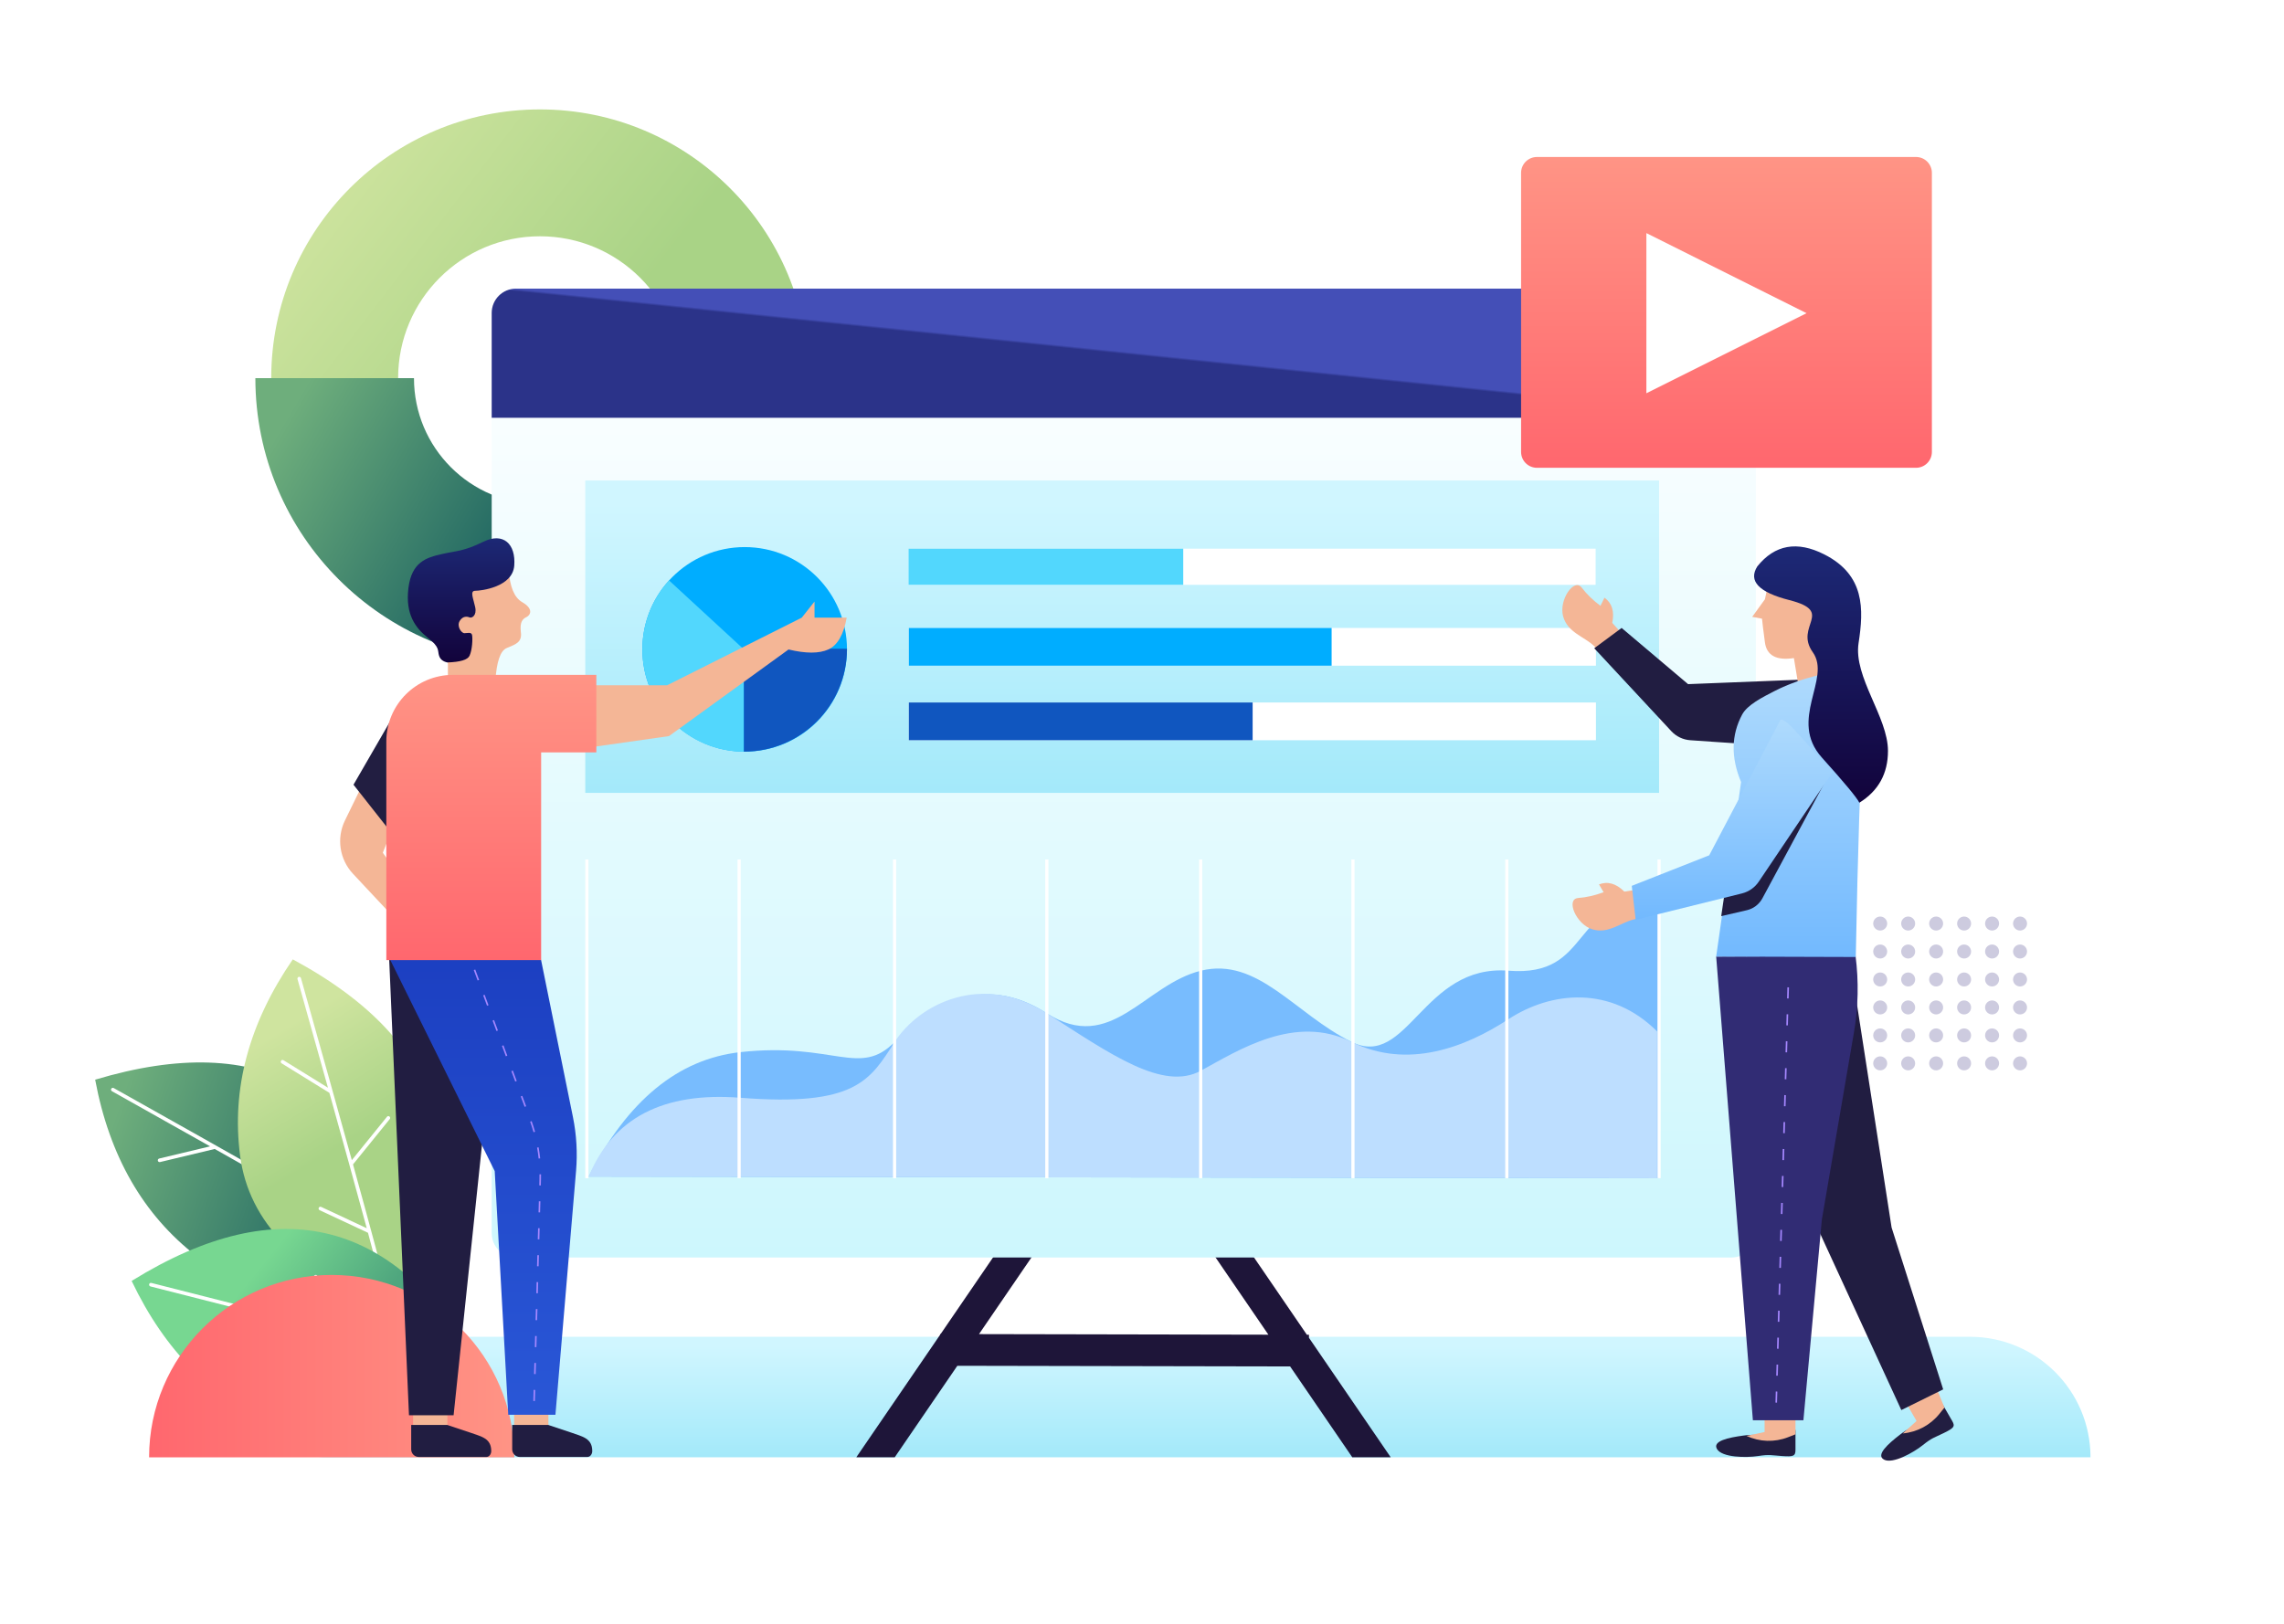 <?xml version="1.0" encoding="UTF-8"?>
<svg width="1440px" height="1024px" viewBox="0 0 1440 1024" version="1.1" xmlns="http://www.w3.org/2000/svg" xmlns:xlink="http://www.w3.org/1999/xlink">
    <!-- Generator: Sketch 53.2 (72643) - https://sketchapp.com -->
    <title>Presentation</title>
    <desc>Created with Sketch.</desc>
    <defs>
        <linearGradient x1="8.402%" y1="13.138%" x2="56.567%" y2="50%" id="linearGradient-1">
            <stop stop-color="#CFE49F" offset="0%"></stop>
            <stop stop-color="#A9D386" offset="100%"></stop>
        </linearGradient>
        <linearGradient x1="4.766%" y1="37.048%" x2="100%" y2="65.488%" id="linearGradient-2">
            <stop stop-color="#6EAE7C" offset="0%"></stop>
            <stop stop-color="#0F575D" offset="100%"></stop>
        </linearGradient>
        <linearGradient x1="36.131%" y1="13.138%" x2="52.189%" y2="50%" id="linearGradient-3">
            <stop stop-color="#CFE49F" offset="0%"></stop>
            <stop stop-color="#A9D386" offset="100%"></stop>
        </linearGradient>
        <linearGradient x1="34.115%" y1="33.796%" x2="64.833%" y2="52.433%" id="linearGradient-4">
            <stop stop-color="#77D791" offset="0%"></stop>
            <stop stop-color="#4FA67E" offset="100%"></stop>
        </linearGradient>
        <linearGradient x1="4.787%" y1="24.564%" x2="99.977%" y2="80.418%" id="linearGradient-5">
            <stop stop-color="#6EAE7C" offset="0%"></stop>
            <stop stop-color="#0F575D" offset="100%"></stop>
        </linearGradient>
        <linearGradient x1="50%" y1="7.264%" x2="50%" y2="151.058%" id="linearGradient-6">
            <stop stop-color="#D0F6FF" offset="0%"></stop>
            <stop stop-color="#8BE2F7" offset="100%"></stop>
        </linearGradient>
        <linearGradient x1="50%" y1="0%" x2="50%" y2="100%" id="linearGradient-7">
            <stop stop-color="#FF9485" offset="0%"></stop>
            <stop stop-color="#FF676E" offset="100%"></stop>
        </linearGradient>
        <linearGradient x1="50%" y1="106.061%" x2="50%" y2="2.77555756e-15%" id="linearGradient-8">
            <stop stop-color="#CAF6FD" offset="0%"></stop>
            <stop stop-color="#FFFFFF" offset="100%"></stop>
        </linearGradient>
        <linearGradient x1="50%" y1="7.264%" x2="50%" y2="151.058%" id="linearGradient-9">
            <stop stop-color="#D0F6FF" offset="0%"></stop>
            <stop stop-color="#8BE2F7" offset="100%"></stop>
        </linearGradient>
        <linearGradient x1="50%" y1="50.669%" x2="50.935%" y2="49.748%" id="linearGradient-10">
            <stop stop-color="#2B3389" offset="0%"></stop>
            <stop stop-color="#444FB7" offset="100%"></stop>
        </linearGradient>
        <linearGradient x1="50%" y1="0%" x2="50%" y2="100%" id="linearGradient-11">
            <stop stop-color="#FF9485" offset="0%"></stop>
            <stop stop-color="#FF676E" offset="100%"></stop>
        </linearGradient>
        <linearGradient x1="50%" y1="-27.364%" x2="50%" y2="100%" id="linearGradient-12">
            <stop stop-color="#C0E4FD" offset="0%"></stop>
            <stop stop-color="#72B9FE" offset="100%"></stop>
        </linearGradient>
        <linearGradient x1="50%" y1="0%" x2="50%" y2="100%" id="linearGradient-13">
            <stop stop-color="#1D2A78" offset="0%"></stop>
            <stop stop-color="#12033B" offset="100%"></stop>
        </linearGradient>
        <linearGradient x1="50%" y1="-27.364%" x2="50%" y2="100%" id="linearGradient-14">
            <stop stop-color="#C0E4FD" offset="0%"></stop>
            <stop stop-color="#72B9FE" offset="100%"></stop>
        </linearGradient>
        <linearGradient x1="82.577%" y1="-52.951%" x2="82.577%" y2="186.665%" id="linearGradient-15">
            <stop stop-color="#1533B6" offset="0%"></stop>
            <stop stop-color="#356BE9" offset="100%"></stop>
        </linearGradient>
        <linearGradient x1="50%" y1="0%" x2="50%" y2="100%" id="linearGradient-16">
            <stop stop-color="#FF9485" offset="0%"></stop>
            <stop stop-color="#FF676E" offset="100%"></stop>
        </linearGradient>
        <linearGradient x1="50%" y1="0%" x2="50%" y2="100%" id="linearGradient-17">
            <stop stop-color="#1D2A78" offset="0%"></stop>
            <stop stop-color="#12033B" offset="100%"></stop>
        </linearGradient>
    </defs>
    <g id="Presentation" stroke="none" stroke-width="1" fill="none" fill-rule="evenodd">
        <rect fill="#FFFFFF" x="0" y="0" width="1440" height="1024"></rect>
        <g id="Ornament" transform="translate(60, 69)">
            <path d="M1129.818,601.579 C1129.818,604.014 1127.844,605.988 1125.409,605.988 C1122.974,605.988 1121,604.014 1121,601.579 C1121,599.145 1122.974,597.171 1125.409,597.171 C1127.844,597.171 1129.818,599.145 1129.818,601.579 Z M1129.818,583.945 C1129.818,586.38 1127.844,588.354 1125.409,588.354 C1122.974,588.354 1121,586.38 1121,583.945 C1121,581.51 1122.974,579.537 1125.409,579.537 C1127.844,579.537 1129.818,581.51 1129.818,583.945 Z M1129.818,566.311 C1129.818,568.746 1127.844,570.72 1125.409,570.72 C1122.974,570.72 1121,568.746 1121,566.311 C1121,563.876 1122.974,561.903 1125.409,561.903 C1127.844,561.903 1129.818,563.876 1129.818,566.311 Z M1129.818,548.677 C1129.818,551.112 1127.844,553.085 1125.409,553.085 C1122.974,553.085 1121,551.112 1121,548.677 C1121,546.242 1122.974,544.268 1125.409,544.268 C1127.844,544.268 1129.818,546.242 1129.818,548.677 Z M1129.818,531.043 C1129.818,533.477 1127.844,535.451 1125.409,535.451 C1122.974,535.451 1121,533.477 1121,531.043 C1121,528.608 1122.974,526.634 1125.409,526.634 C1127.844,526.634 1129.818,528.608 1129.818,531.043 Z M1129.818,513.409 C1129.818,515.843 1127.844,517.817 1125.409,517.817 C1122.974,517.817 1121,515.843 1121,513.409 C1121,510.974 1122.974,509 1125.409,509 C1127.844,509 1129.818,510.974 1129.818,513.409 Z M1147.453,601.579 C1147.453,604.014 1145.479,605.988 1143.044,605.988 C1140.609,605.988 1138.635,604.014 1138.635,601.579 C1138.635,599.145 1140.609,597.171 1143.044,597.171 C1145.479,597.171 1147.453,599.145 1147.453,601.579 Z M1147.453,583.945 C1147.453,586.38 1145.479,588.354 1143.044,588.354 C1140.609,588.354 1138.635,586.38 1138.635,583.945 C1138.635,581.51 1140.609,579.537 1143.044,579.537 C1145.479,579.537 1147.453,581.51 1147.453,583.945 Z M1147.453,566.311 C1147.453,568.746 1145.479,570.72 1143.044,570.72 C1140.609,570.72 1138.635,568.746 1138.635,566.311 C1138.635,563.876 1140.609,561.903 1143.044,561.903 C1145.479,561.903 1147.453,563.876 1147.453,566.311 Z M1147.453,548.677 C1147.453,551.112 1145.479,553.085 1143.044,553.085 C1140.609,553.085 1138.635,551.112 1138.635,548.677 C1138.635,546.242 1140.609,544.268 1143.044,544.268 C1145.479,544.268 1147.453,546.242 1147.453,548.677 Z M1147.453,531.043 C1147.453,533.477 1145.479,535.451 1143.044,535.451 C1140.609,535.451 1138.635,533.477 1138.635,531.043 C1138.635,528.608 1140.609,526.634 1143.044,526.634 C1145.479,526.634 1147.453,528.608 1147.453,531.043 Z M1147.453,513.409 C1147.453,515.843 1145.479,517.817 1143.044,517.817 C1140.609,517.817 1138.635,515.843 1138.635,513.409 C1138.635,510.974 1140.609,509 1143.044,509 C1145.479,509 1147.453,510.974 1147.453,513.409 Z M1165.088,601.579 C1165.088,604.014 1163.114,605.988 1160.679,605.988 C1158.244,605.988 1156.27,604.014 1156.27,601.579 C1156.27,599.145 1158.244,597.171 1160.679,597.171 C1163.114,597.171 1165.088,599.145 1165.088,601.579 Z M1165.088,583.945 C1165.088,586.38 1163.114,588.354 1160.679,588.354 C1158.244,588.354 1156.27,586.38 1156.27,583.945 C1156.27,581.51 1158.244,579.537 1160.679,579.537 C1163.114,579.537 1165.088,581.51 1165.088,583.945 Z M1165.088,566.311 C1165.088,568.746 1163.114,570.72 1160.679,570.72 C1158.244,570.72 1156.27,568.746 1156.27,566.311 C1156.27,563.876 1158.244,561.903 1160.679,561.903 C1163.114,561.903 1165.088,563.876 1165.088,566.311 Z M1165.088,548.677 C1165.088,551.112 1163.114,553.085 1160.679,553.085 C1158.244,553.085 1156.27,551.112 1156.27,548.677 C1156.27,546.242 1158.244,544.268 1160.679,544.268 C1163.114,544.268 1165.088,546.242 1165.088,548.677 Z M1165.088,531.043 C1165.088,533.477 1163.114,535.451 1160.679,535.451 C1158.244,535.451 1156.27,533.477 1156.27,531.043 C1156.27,528.608 1158.244,526.634 1160.679,526.634 C1163.114,526.634 1165.088,528.608 1165.088,531.043 Z M1165.088,513.409 C1165.088,515.843 1163.114,517.817 1160.679,517.817 C1158.244,517.817 1156.27,515.843 1156.27,513.409 C1156.27,510.974 1158.244,509 1160.679,509 C1163.114,509 1165.088,510.974 1165.088,513.409 Z M1182.723,601.579 C1182.723,604.014 1180.749,605.988 1178.314,605.988 C1175.88,605.988 1173.906,604.014 1173.906,601.579 C1173.906,599.145 1175.88,597.171 1178.314,597.171 C1180.749,597.171 1182.723,599.145 1182.723,601.579 Z M1182.723,583.945 C1182.723,586.38 1180.749,588.354 1178.314,588.354 C1175.88,588.354 1173.906,586.38 1173.906,583.945 C1173.906,581.51 1175.88,579.537 1178.314,579.537 C1180.749,579.537 1182.723,581.51 1182.723,583.945 Z M1182.723,566.311 C1182.723,568.746 1180.749,570.72 1178.314,570.72 C1175.88,570.72 1173.906,568.746 1173.906,566.311 C1173.906,563.876 1175.88,561.903 1178.314,561.903 C1180.749,561.903 1182.723,563.876 1182.723,566.311 Z M1182.723,548.677 C1182.723,551.112 1180.749,553.085 1178.314,553.085 C1175.88,553.085 1173.906,551.112 1173.906,548.677 C1173.906,546.242 1175.88,544.268 1178.314,544.268 C1180.749,544.268 1182.723,546.242 1182.723,548.677 Z M1182.723,531.043 C1182.723,533.477 1180.749,535.451 1178.314,535.451 C1175.88,535.451 1173.906,533.477 1173.906,531.043 C1173.906,528.608 1175.88,526.634 1178.314,526.634 C1180.749,526.634 1182.723,528.608 1182.723,531.043 Z M1182.723,513.409 C1182.723,515.843 1180.749,517.817 1178.314,517.817 C1175.88,517.817 1173.906,515.843 1173.906,513.409 C1173.906,510.974 1175.88,509 1178.314,509 C1180.749,509 1182.723,510.974 1182.723,513.409 Z M1200.359,601.579 C1200.359,604.014 1198.385,605.988 1195.95,605.988 C1193.515,605.988 1191.541,604.014 1191.541,601.579 C1191.541,599.145 1193.515,597.171 1195.95,597.171 C1198.385,597.171 1200.359,599.145 1200.359,601.579 Z M1200.359,583.945 C1200.359,586.38 1198.385,588.354 1195.95,588.354 C1193.515,588.354 1191.541,586.38 1191.541,583.945 C1191.541,581.51 1193.515,579.537 1195.95,579.537 C1198.385,579.537 1200.359,581.51 1200.359,583.945 Z M1200.359,566.311 C1200.359,568.746 1198.385,570.72 1195.95,570.72 C1193.515,570.72 1191.541,568.746 1191.541,566.311 C1191.541,563.876 1193.515,561.903 1195.95,561.903 C1198.385,561.903 1200.359,563.876 1200.359,566.311 Z M1200.359,548.677 C1200.359,551.112 1198.385,553.085 1195.95,553.085 C1193.515,553.085 1191.541,551.112 1191.541,548.677 C1191.541,546.242 1193.515,544.268 1195.95,544.268 C1198.385,544.268 1200.359,546.242 1200.359,548.677 Z M1200.359,531.043 C1200.359,533.477 1198.385,535.451 1195.95,535.451 C1193.515,535.451 1191.541,533.477 1191.541,531.043 C1191.541,528.608 1193.515,526.634 1195.95,526.634 C1198.385,526.634 1200.359,528.608 1200.359,531.043 Z M1200.359,513.409 C1200.359,515.843 1198.385,517.817 1195.95,517.817 C1193.515,517.817 1191.541,515.843 1191.541,513.409 C1191.541,510.974 1193.515,509 1195.95,509 C1198.385,509 1200.359,510.974 1200.359,513.409 Z M1217.994,601.579 C1217.994,604.014 1216.02,605.988 1213.585,605.988 C1211.15,605.988 1209.176,604.014 1209.176,601.579 C1209.176,599.145 1211.15,597.171 1213.585,597.171 C1216.02,597.171 1217.994,599.145 1217.994,601.579 Z M1217.994,583.945 C1217.994,586.38 1216.02,588.354 1213.585,588.354 C1211.15,588.354 1209.176,586.38 1209.176,583.945 C1209.176,581.51 1211.15,579.537 1213.585,579.537 C1216.02,579.537 1217.994,581.51 1217.994,583.945 Z M1217.994,566.311 C1217.994,568.746 1216.02,570.72 1213.585,570.72 C1211.15,570.72 1209.176,568.746 1209.176,566.311 C1209.176,563.876 1211.15,561.903 1213.585,561.903 C1216.02,561.903 1217.994,563.876 1217.994,566.311 Z M1217.994,548.677 C1217.994,551.112 1216.02,553.085 1213.585,553.085 C1211.15,553.085 1209.176,551.112 1209.176,548.677 C1209.176,546.242 1211.15,544.268 1213.585,544.268 C1216.02,544.268 1217.994,546.242 1217.994,548.677 Z M1217.994,531.043 C1217.994,533.477 1216.02,535.451 1213.585,535.451 C1211.15,535.451 1209.176,533.477 1209.176,531.043 C1209.176,528.608 1211.15,526.634 1213.585,526.634 C1216.02,526.634 1217.994,528.608 1217.994,531.043 Z M1217.994,513.409 C1217.994,515.843 1216.02,517.817 1213.585,517.817 C1211.15,517.817 1209.176,515.843 1209.176,513.409 C1209.176,510.974 1211.15,509 1213.585,509 C1216.02,509 1217.994,510.974 1217.994,513.409 Z" id="Shape" fill="#CDCBDF"></path>
            <path d="M280.422,338.926 C186.85,338.926 111,263.052 111,169.463 C111,75.874 186.85,0 280.422,0 C373.994,0 449.844,75.874 449.844,169.463 C449.844,263.052 373.994,338.926 280.422,338.926 Z M280.422,258.926 C329.805,258.926 369.844,218.875 369.844,169.463 C369.844,120.051 329.805,80 280.422,80 C231.038,80 191,120.051 191,169.463 C191,218.875 231.038,258.926 280.422,258.926 Z" id="Shape" fill="url(#linearGradient-1)"></path>
            <g id="Plant" transform="translate(0, 536)">
                <path d="M199,188.174 C142.719,213.593 97.723,213.271 64.013,187.209 C30.303,161.146 8.965,124.033 0,75.871 C105.372,44.228 171.705,81.663 199,188.174 Z" id="Shape" fill="url(#linearGradient-2)"></path>
                <path d="M115.899,142.471 C103.751,135.579 90.244,127.943 75.378,119.562 L40.892,127.819 C40.28,127.966 39.666,127.587 39.52,126.973 C39.374,126.359 39.752,125.743 40.363,125.596 L72.452,117.912 C53.897,107.455 33.274,95.865 10.584,83.141 C10.034,82.833 9.838,82.137 10.145,81.586 C10.452,81.035 11.145,80.838 11.695,81.145 C53.125,104.378 87.662,123.832 115.306,139.509 L111.739,104.426 C111.585,102.91 113.851,102.678 114.005,104.194 L117.736,140.887 C154.593,161.799 178.83,175.796 190.452,182.88 C190.99,183.208 191.161,183.911 190.834,184.45 C190.508,184.99 189.807,185.161 189.27,184.834 C182.316,180.595 170.826,173.871 154.803,164.662 C154.761,164.684 154.717,164.704 154.671,164.72 L123.156,176.271 C122.565,176.487 121.911,176.182 121.696,175.589 C121.48,174.996 121.784,174.34 122.375,174.124 L152.227,163.183 C141.985,157.305 129.997,150.469 116.263,142.677 C116.13,142.633 116.006,142.564 115.899,142.471 Z" id="Shape" fill="#FFFFFF" fill-rule="nonzero"></path>
                <path d="M186.397,220 C128.544,198.082 96.868,166.009 91.368,123.78 C85.869,81.551 96.945,40.291 124.595,0 C221.65,52.276 242.251,125.61 186.397,220 Z" id="Shape" fill="url(#linearGradient-3)"></path>
                <path d="M162.564,129.305 C173.864,170.24 181.123,197.332 184.343,210.586 C184.492,211.199 184.118,211.817 183.509,211.967 C182.899,212.117 182.284,211.741 182.135,211.128 C180.209,203.197 176.831,190.292 172,172.413 C171.955,172.399 171.911,172.381 171.867,172.361 L141.516,158.166 C140.947,157.9 140.7,157.22 140.965,156.648 C141.229,156.076 141.905,155.828 142.474,156.094 L171.223,169.539 C168.13,158.117 164.478,144.779 160.266,129.526 C160.204,129.4 160.165,129.263 160.155,129.121 C156.43,115.63 152.269,100.648 147.673,84.175 L117.541,65.545 C117.007,65.215 116.84,64.511 117.168,63.973 C117.497,63.436 118.197,63.268 118.731,63.598 L146.768,80.933 C141.03,60.375 134.629,37.549 127.566,12.454 C127.395,11.847 127.746,11.215 128.35,11.043 C128.953,10.872 129.581,11.225 129.752,11.832 C142.648,57.652 153.337,95.909 161.819,126.607 L183.962,99.273 C184.919,98.092 186.681,99.536 185.724,100.717 L162.564,129.305 Z" id="Shape" fill="#FFFFFF" fill-rule="nonzero"></path>
                <path d="M244,259.563 C196.224,298.76 152.711,310.149 113.461,293.728 C74.211,277.307 44.058,246.992 23,202.781 C116.556,144.804 190.223,163.731 244,259.563 Z" id="Shape" fill="url(#linearGradient-4)" fill-rule="nonzero"></path>
                <path d="M153.169,234.117 C194.135,244.713 221.137,251.916 234.181,255.729 C234.784,255.906 235.13,256.538 234.954,257.142 C234.778,257.747 234.146,258.093 233.543,257.917 C225.738,255.636 212.915,252.135 195.076,247.416 C195.041,247.448 195.003,247.478 194.963,247.506 L167.52,266.793 C167.006,267.155 166.296,267.03 165.935,266.515 C165.574,266 165.698,265.289 166.212,264.927 L192.208,246.658 C180.807,243.649 167.474,240.171 152.209,236.223 C152.07,236.214 151.932,236.181 151.804,236.118 C138.303,232.627 123.297,228.77 106.788,224.548 L75.629,241.434 C75.076,241.733 74.385,241.527 74.086,240.974 C73.787,240.42 73.993,239.729 74.545,239.429 L103.538,223.718 C82.933,218.451 60.04,212.629 34.859,206.251 C34.25,206.097 33.881,205.477 34.035,204.867 C34.189,204.257 34.808,203.887 35.417,204.041 C81.395,215.687 119.745,225.479 150.469,233.419 L137.985,200.553 C137.445,199.133 139.572,198.322 140.112,199.742 L153.169,234.117 Z" id="Shape" fill="#FFFFFF" fill-rule="nonzero"></path>
            </g>
            <path d="M101,169.463 L201,169.463 C201,213.352 236.562,248.926 280.422,248.926 L280.422,348.926 C181.326,348.926 101,268.574 101,169.463 Z" id="Shape" fill="url(#linearGradient-5)"></path>
            <path d="M71,774 L1182,774 C1223.974,774 1258,808.026 1258,850 L147,850 C105.026,850 71,815.974 71,774 Z" id="Shape" fill="url(#linearGradient-6)"></path>
            <path d="M206.654,907.654 C206.654,828.724 206.654,728.937 206.654,677.39 C143.117,677.39 91.61,728.937 91.61,792.522 C91.61,856.108 143.117,907.654 206.654,907.654 Z" id="Shape" fill="url(#linearGradient-7)" transform="translate(149.132, 792.522) rotate(-270) translate(-149.132, -792.522) "></path>
        </g>
        <g id="Data" transform="translate(310, 182)">
            <path d="M283.037,659.274 L392.746,498.891 L398.839,503.058 L404.254,499.354 L513.954,659.725 L515.269,659.727 L515.265,661.64 L566.814,737 L542.583,737 L503.39,679.704 L293.573,679.295 L254.1,737 L230.079,737 L229.936,736.902 L282.694,659.775 L282.696,659.273 L283.037,659.274 Z M307.236,659.321 L489.69,659.677 L398.342,526.135 L307.236,659.321 L307.236,659.321 Z" id="Shape" fill="#1E1539"></path>
            <path d="M15.36,5.68434189e-14 L781.64,5.5067062e-14 C790.123,5.3508743e-14 797,6.877 797,15.36 L797,595.64 C797,604.123 790.123,611 781.64,611 L15.36,611 C6.877,611 1.28936572e-13,604.123 1.27897692e-13,595.64 L1.15463195e-13,15.36 C1.14424315e-13,6.877 6.877,7.26125926e-14 15.36,5.68434189e-14 Z" id="Shape" fill="url(#linearGradient-8)"></path>
            <polygon id="Shape" fill="url(#linearGradient-9)" points="59 121 736 121 736 318 59 318"></polygon>
            <path d="M15.36,-4.97379915e-14 L781.64,-4.79616347e-14 C790.123,-4.95199537e-14 797,6.877 797,15.36 L797,81.467 L5.68434189e-14,81.467 L5.86197757e-14,15.36 C5.75808963e-14,6.877 6.877,-4.99560293e-14 15.36,-4.97379915e-14 Z" id="Shape" fill="url(#linearGradient-10)"></path>
            <path d="M61.139,560 C85.718,512 117.59,485.833 156.754,481.5 C215.5,475 232,497.678 254.124,475 C276.248,452.322 309.5,430.973 350,457 C390.5,483.027 411.332,439 447.137,430.141 C482.942,421.281 506.411,457.366 542,475 C577.589,492.634 587,425.877 641,430.141 C695,434.404 678,385 735.79,385 L735.79,561.028 L61.139,560 Z" id="Shape" fill="#78BCFE"></path>
            <circle id="Shape" fill="#00ADFF" cx="159.5" cy="227.5" r="64.5"></circle>
            <path d="M159,292 C159,278.833 159,257.339 159,227.521 C127.518,198.507 111.776,184 111.776,184 C101.357,195.47 95,210.747 95,227.521 C95,263.132 123.654,292 159,292 Z" id="Shape" fill="#52D7FD"></path>
            <path d="M159,227 C159,227 159,248.667 159,292 C194.899,292 224,262.959 224,227.136 C224,227.136 202.333,227.09 159,227 Z" id="Shape" fill="#1056BF"></path>
            <polygon id="Shape" fill="#FFFFFF" points="262.8 164 696 164 696 186.8 262.8 186.8"></polygon>
            <polygon id="Shape" fill="#52D7FD" points="262.8 164 436 164 436 186.8 262.8 186.8"></polygon>
            <polygon id="Shape" fill="#FFFFFF" points="263 261 696.2 261 696.2 284.8 263 284.8"></polygon>
            <polygon id="Shape" fill="#1056BF" points="263 261 479.753 261 479.753 284.8 263 284.8"></polygon>
            <polygon id="Shape" fill="#FFFFFF" points="263 214 696.2 214 696.2 237.8 263 237.8"></polygon>
            <polygon id="Shape" fill="#00ADFF" points="263 214 529.549 214 529.549 237.8 263 237.8"></polygon>
            <path d="M61.139,560 C76.318,523.041 108.19,506.464 156.754,510.268 C229.6,515.975 238.549,499.2 254.124,475 C269.699,450.8 309.5,430.973 350,457 C390.5,483.027 423.296,506.22 447.137,493.2 C470.977,480.18 506.411,457.366 542,475 C577.589,492.634 614,478.377 641,460.745 C668,443.113 705.58,439.242 734.79,468.46 L734.79,561.028 L61.139,560 Z" id="Shape" fill="#BDDEFF"></path>
            <path d="M155,360 L157,360 L157,561 L155,561 L155,360 Z M59,360 L61,360 L61,561 L59,561 L59,360 Z M253,360 L255,360 L255,561 L253,561 L253,360 Z M349,360 L351,360 L351,561 L349,561 L349,360 Z M446,360 L448,360 L448,561 L446,561 L446,360 Z M542,360 L544,360 L544,561 L542,561 L542,360 Z M639,360 L641,360 L641,561 L639,561 L639,360 Z M735,360 L737,360 L737,561 L735,561 L735,360 Z" id="Shape" fill="#FFFFFF"></path>
        </g>
        <g id="Video" transform="translate(959, 99)">
            <path d="M10,-1.98951966e-13 L249,-1.98951966e-13 C254.523,-1.99966497e-13 259,4.477 259,10 L259,186 C259,191.523 254.523,196 249,196 L10,196 C4.477,196 6.76353751e-16,191.523 0,186 L0,10 C-6.76353751e-16,4.477 4.477,-1.97937435e-13 10,-1.98951966e-13 Z" id="Shape" fill="url(#linearGradient-11)"></path>
            <polygon id="Shape" fill="#FFFFFF" points="79 48 180 98.5 79 149"></polygon>
        </g>
        <g id="Women" transform="translate(985, 344.569)">
            <path d="M227.357,552.791 C229.619,548.777 231.929,545.366 234.285,542.56 C237.82,538.35 239.073,539.856 240.181,541.775 C241.289,543.694 243.777,548.003 245.786,551.484 C247.796,554.964 246.938,555.971 240.562,559.094 C234.186,562.218 233.108,562.084 227.243,566.784 C221.377,571.485 208.279,578.795 202.838,575.911 C197.398,573.028 205.463,565.896 212.824,560.204 C217.731,556.408 222.576,553.937 227.357,552.791 Z" id="Shape" fill="#221E41"></path>
            <path d="M232,521.231 L240.924,543.062 L237.792,546.977 C232.101,554.091 223.749,558.57 214.673,559.372 L223.332,551.531 L213.306,534.165 L232,521.231 Z" id="Shape" fill="#F4B696"></path>
            <polygon id="Shape" fill="#211D41" points="213.736 544.637 161.911 431.963 184.19 278.611 207.601 429.533 240.122 531.601"></polygon>
            <path d="M40.194,57.943 L31.488,48.23 C32.956,41.051 31.324,35.757 26.591,32.349 L24.043,37.461 C19.405,34.053 15.472,30.236 12.242,26.01 C7.398,19.672 -2.31,33.777 0.502,44.08 C3.313,54.382 13.918,56.913 19.925,62.734 C20.886,63.665 24.308,66.691 30.191,71.812 L40.194,57.943 Z" id="Shape" fill="#F4B696"></path>
            <path d="M130.386,561.586 C134.352,559.241 138.058,557.442 141.502,556.19 C146.668,554.312 147,556.242 147,558.458 C147,560.674 147,565.65 147,569.669 C147,573.687 145.754,574.131 138.67,573.648 C131.587,573.164 130.72,572.51 123.29,573.648 C115.86,574.786 100.862,574.568 97.592,569.35 C94.322,564.132 104.872,561.989 114.094,560.739 C120.242,559.906 125.672,560.188 130.386,561.586 Z" id="Shape" fill="#221E41"></path>
            <path d="M147,538.431 L147,559.944 L142.331,561.769 C133.845,565.085 124.372,564.787 116.111,560.943 L127.531,558.483 L127.531,538.431 L147,538.431 Z" id="Shape" fill="#F4B696"></path>
            <path d="M163.686,127.983 L80.667,122.23 C76.108,121.914 71.839,119.875 68.728,116.528 L20.118,64.238 L37.392,51.431 L79.287,86.859 C142.114,84.321 174.179,83.052 175.482,83.052 C176.784,83.052 176.784,85.788 175.482,91.26 L163.686,127.983 Z" id="Shape" fill="#211D41"></path>
            <path d="M51.997,215.683 L58.18,231.625 C50.681,233.77 46.28,234.992 44.976,235.291 C36.822,237.159 28.924,244.674 18.752,241.421 C8.58,238.168 2.038,222.344 9.992,221.733 C15.295,221.326 20.639,220.106 26.023,218.073 L23.123,213.151 C28.559,211.038 33.888,212.552 39.109,217.694 L51.997,215.683 Z" id="Shape" fill="#F4B696"></path>
            <path d="M149.685,92.775 L146,70.431 C134.925,72.101 128.836,68.793 127.733,60.506 C126.631,52.219 126.022,47.246 125.907,45.587 L119.717,44.431 L127.733,33.355 L131.982,13.578 C142.124,9.839 153.227,13.677 165.292,25.09 C183.39,42.21 174.348,80.962 171.946,90.247 C170.345,96.436 162.924,97.279 149.685,92.775 Z" id="Shape" fill="#F4B696"></path>
            <path d="M152,551.071 L120.147,551.071 L97.008,258.656 L184.874,258.227 C186.94,274.273 186.601,290.538 183.868,306.484 L163.635,424.51 L152,551.071 Z" id="Shape" fill="#312C74"></path>
            <path d="M97.008,258.656 L112.703,148.602 C106.228,133.134 106.459,118.939 113.396,106.019 C116.634,99.99 125.928,95.234 133.994,91.122 C151.628,82.133 171.959,78.605 177.306,78.605 C187.274,82.244 191.383,95.806 189.633,119.292 C187.882,142.778 186.343,189.324 185.015,258.931 L97.008,258.656 Z" id="Shape" fill="url(#linearGradient-12)"></path>
            <path d="M155.198,136.669 L167.02,145.969 L126.151,221.922 C124.107,225.72 120.528,228.455 116.327,229.428 L100.18,233.168 L103,214.024 L155.198,136.669 Z" id="Shape" fill="#211D41"></path>
            <path d="M122.936,12.609 C117.107,21.856 123.858,28.946 143.19,33.879 C172.187,41.279 146.002,50.044 157.915,66.746 C169.827,83.449 142.253,109.351 163.635,133.145 C177.89,149.008 185.766,158.506 187.264,161.64 C199.298,154.167 205.315,143.279 205.315,128.976 C205.315,107.522 183.483,82.374 186.785,60.951 C190.088,39.528 190.814,18.041 165.143,5.036 C148.029,-3.634 133.96,-1.11 122.936,12.609 Z" id="Shape" fill="url(#linearGradient-13)"></path>
            <path d="M170.433,142.268 L123.841,211.436 C121.348,215.138 117.568,217.781 113.236,218.853 L46.239,235.431 L43.785,214.067 L92.62,194.798 C121.835,139.119 136.769,110.716 137.42,109.588 C138.071,108.46 140.441,109.827 144.528,113.691 L170.433,142.268 Z" id="Shape" fill="url(#linearGradient-14)"></path>
            <path d="M135.365,539.972 L134.365,539.943 L134.567,532.946 L135.566,532.975 L135.365,539.972 Z M135.854,522.979 L134.854,522.95 L135.056,515.953 L136.055,515.982 L135.854,522.979 Z M136.343,505.986 L135.343,505.957 L135.545,498.96 L136.544,498.989 L136.343,505.986 Z M136.832,488.993 L135.832,488.964 L136.034,481.967 L137.033,481.996 L136.832,488.993 Z M137.321,472 L136.321,471.971 L136.523,464.974 L137.522,465.003 L137.321,472 Z M137.81,455.007 L136.811,454.978 L137.012,447.981 L138.011,448.01 L137.81,455.007 Z M138.299,438.014 L137.3,437.985 L137.501,430.988 L138.501,431.017 L138.299,438.014 Z M138.788,421.021 L137.789,420.993 L137.99,413.995 L138.99,414.024 L138.788,421.021 Z M139.277,404.028 L138.278,404 L138.479,397.002 L139.479,397.031 L139.277,404.028 Z M139.766,387.035 L138.767,387.007 L138.968,380.009 L139.968,380.038 L139.766,387.035 Z M140.255,370.042 L139.256,370.014 L139.457,363.017 L140.457,363.045 L140.255,370.042 Z M140.744,353.049 L139.745,353.021 L139.946,346.024 L140.946,346.052 L140.744,353.049 Z M141.234,336.056 L140.234,336.028 L140.435,329.031 L141.435,329.059 L141.234,336.056 Z M141.723,319.064 L140.723,319.035 L140.924,312.038 L141.924,312.066 L141.723,319.064 Z M142.212,302.071 L141.212,302.042 L141.413,295.045 L142.413,295.073 L142.212,302.071 Z M142.701,285.078 L141.701,285.049 L141.902,278.052 L142.902,278.08 L142.701,285.078 Z" id="Shape" fill="#A587FF" fill-rule="nonzero"></path>
        </g>
        <g id="Men" transform="translate(214.455, 339.462)">
            <path d="M13.894,155.685 L35.563,176.687 L26.899,198.305 L46.595,225.739 L35.563,240.926 L8.093,211.564 C-0.408,202.477 -2.417,189.085 3.044,177.903 L13.894,155.685 Z" id="Shape" fill="#F4B696"></path>
            <polygon id="Shape" fill="#221E41" points="66.36 88.399 40.443 99.976 8.413 155.398 29.614 182.303 66.36 142.346"></polygon>
            <polygon id="Shape" fill="#F4B696" points="45.995 539.911 67.623 539.911 67.623 561.526 45.995 561.526"></polygon>
            <polygon id="Shape" fill="#F4B696" points="109.677 539.911 131.305 539.911 131.305 561.526 109.677 561.526"></polygon>
            <polygon id="Shape" fill="#211D41" points="71.523 553.045 43.394 553.045 30.845 263.867 101.697 265.62"></polygon>
            <path d="M135.73,552.716 L105.979,552.716 L97.453,399.066 L30.775,264.232 L126.655,265.812 L146.769,364.964 C149.035,376.136 149.698,387.575 148.737,398.934 L135.73,552.716 Z" id="Shape" fill="url(#linearGradient-15)"></path>
            <path d="M108.475,559.124 L131.192,559.124 L145.582,563.927 C152.833,566.496 158.941,567.544 158.941,575.589 C158.941,577.656 157.571,579.331 155.882,579.331 L113.275,579.331 C110.625,579.331 108.475,577.182 108.475,574.531 L108.475,559.124 Z" id="Shape" fill="#211D41"></path>
            <path d="M145.545,92.704 L206.115,92.704 L291.044,50.038 L299.083,39.872 L299.083,50.038 L319.375,50.038 C317.416,60.815 313.544,67.509 307.76,70.117 C301.975,72.726 293.62,72.726 282.695,70.117 L207.309,124.741 L145.545,133.538 L145.545,92.704 Z" id="Shape" fill="#F4B696"></path>
            <path d="M44.793,559.124 L67.51,559.124 L81.9,563.927 C89.151,566.496 95.258,567.544 95.258,575.589 C95.258,577.656 93.889,579.331 92.2,579.331 L49.593,579.331 C46.942,579.331 44.793,577.182 44.793,574.531 L44.793,559.124 Z" id="Shape" fill="#211D41"></path>
            <path d="M97.85,89.975 C98.646,77.786 101.023,70.869 104.98,69.224 C110.916,66.756 114.726,65.519 113.951,59.274 C113.176,53.028 114.855,50.924 117.441,49.687 C120.027,48.45 122.103,44.482 114.722,40.232 C109.801,37.399 106.977,30.596 106.252,19.825 C79.641,11.13 64.887,16.115 61.99,34.78 C59.093,53.445 61.076,68.028 67.938,78.529 L67.938,89.975 L97.85,89.975 Z" id="Shape" fill="#F4B696"></path>
            <path d="M161.515,86.127 L161.515,135.028 L126.721,135.028 L126.721,265.994 L29.111,265.994 L29.111,128.127 C29.111,104.931 47.915,86.127 71.111,86.127 C75.501,86.127 79.89,86.127 84.28,86.127 C93.327,86.127 119.072,86.127 161.515,86.127 Z" id="Shape" fill="url(#linearGradient-16)"></path>
            <path d="M67.534,78.288 C75.733,78.037 80.418,76.622 81.591,74.042 C83.349,70.172 83.58,63.272 83.188,61.095 C82.796,58.917 80.313,59.829 78.353,59.829 C76.393,59.829 73.35,55.417 75.381,52.1 C77.412,48.784 80.221,49.303 81.591,49.892 C82.961,50.481 86.255,48.831 85.152,43.475 C84.048,38.119 81.583,33.103 85.152,33.103 C88.72,33.103 108.712,30.81 109.767,17.239 C110.822,3.668 102.945,-4.022 90.298,2.17 C77.651,8.362 73.579,7.786 64.05,9.96 C54.522,12.134 45.036,14.802 43.029,31.513 C41.021,48.224 47.697,56.728 55.379,62.794 C63.062,68.859 61.302,70.718 62.366,74.042 C63.076,76.258 64.799,77.674 67.534,78.288 Z" id="Shape" fill="url(#linearGradient-17)"></path>
            <path d="M84.241,272.287 L85.178,271.938 L87.619,278.499 L86.681,278.848 L84.241,272.287 Z M90.168,288.22 L91.105,287.871 L93.546,294.432 L92.608,294.781 L90.168,288.22 Z M96.095,304.153 L97.032,303.805 L99.472,310.366 L98.535,310.714 L96.095,304.153 Z M102.022,320.087 L102.959,319.738 L105.399,326.299 L104.462,326.648 L102.022,320.087 Z M107.948,336.02 L108.886,335.672 L111.326,342.232 L110.389,342.581 L107.948,336.02 Z M113.875,351.954 L114.812,351.605 L117.253,358.166 L116.316,358.514 L113.875,351.954 Z M119.795,367.884 L120.736,367.546 C121.531,369.754 122.247,371.989 122.885,374.245 L121.923,374.517 C121.291,372.283 120.582,370.071 119.795,367.884 Z M124.149,384.232 L125.134,384.058 C125.543,386.368 125.871,388.691 126.117,391.024 L125.122,391.129 C124.879,388.819 124.554,386.519 124.149,384.232 Z M125.671,401.079 L126.671,401.074 C126.676,402.157 126.664,403.241 126.635,404.324 L126.531,408.103 L125.531,408.075 L125.635,404.297 C125.664,403.224 125.676,402.151 125.671,401.079 Z M125.256,418.071 L126.256,418.099 L126.063,425.096 L125.063,425.069 L125.256,418.071 Z M124.788,435.065 L125.788,435.092 L125.595,442.09 L124.596,442.062 L124.788,435.065 Z M124.321,452.058 L125.32,452.086 L125.128,459.083 L124.128,459.056 L124.321,452.058 Z M123.853,469.052 L124.853,469.079 L124.66,476.077 L123.661,476.049 L123.853,469.052 Z M123.385,486.046 L124.385,486.073 L124.193,493.07 L123.193,493.043 L123.385,486.046 Z M122.918,503.039 L123.917,503.067 L123.725,510.064 L122.725,510.036 L122.918,503.039 Z M122.45,520.033 L123.45,520.06 L123.257,527.058 L122.258,527.03 L122.45,520.033 Z M121.983,537.026 L122.982,537.054 L122.79,544.051 L121.79,544.024 L121.983,537.026 Z" id="Shape" fill="#A587FF" fill-rule="nonzero"></path>
        </g>
    </g>
</svg>